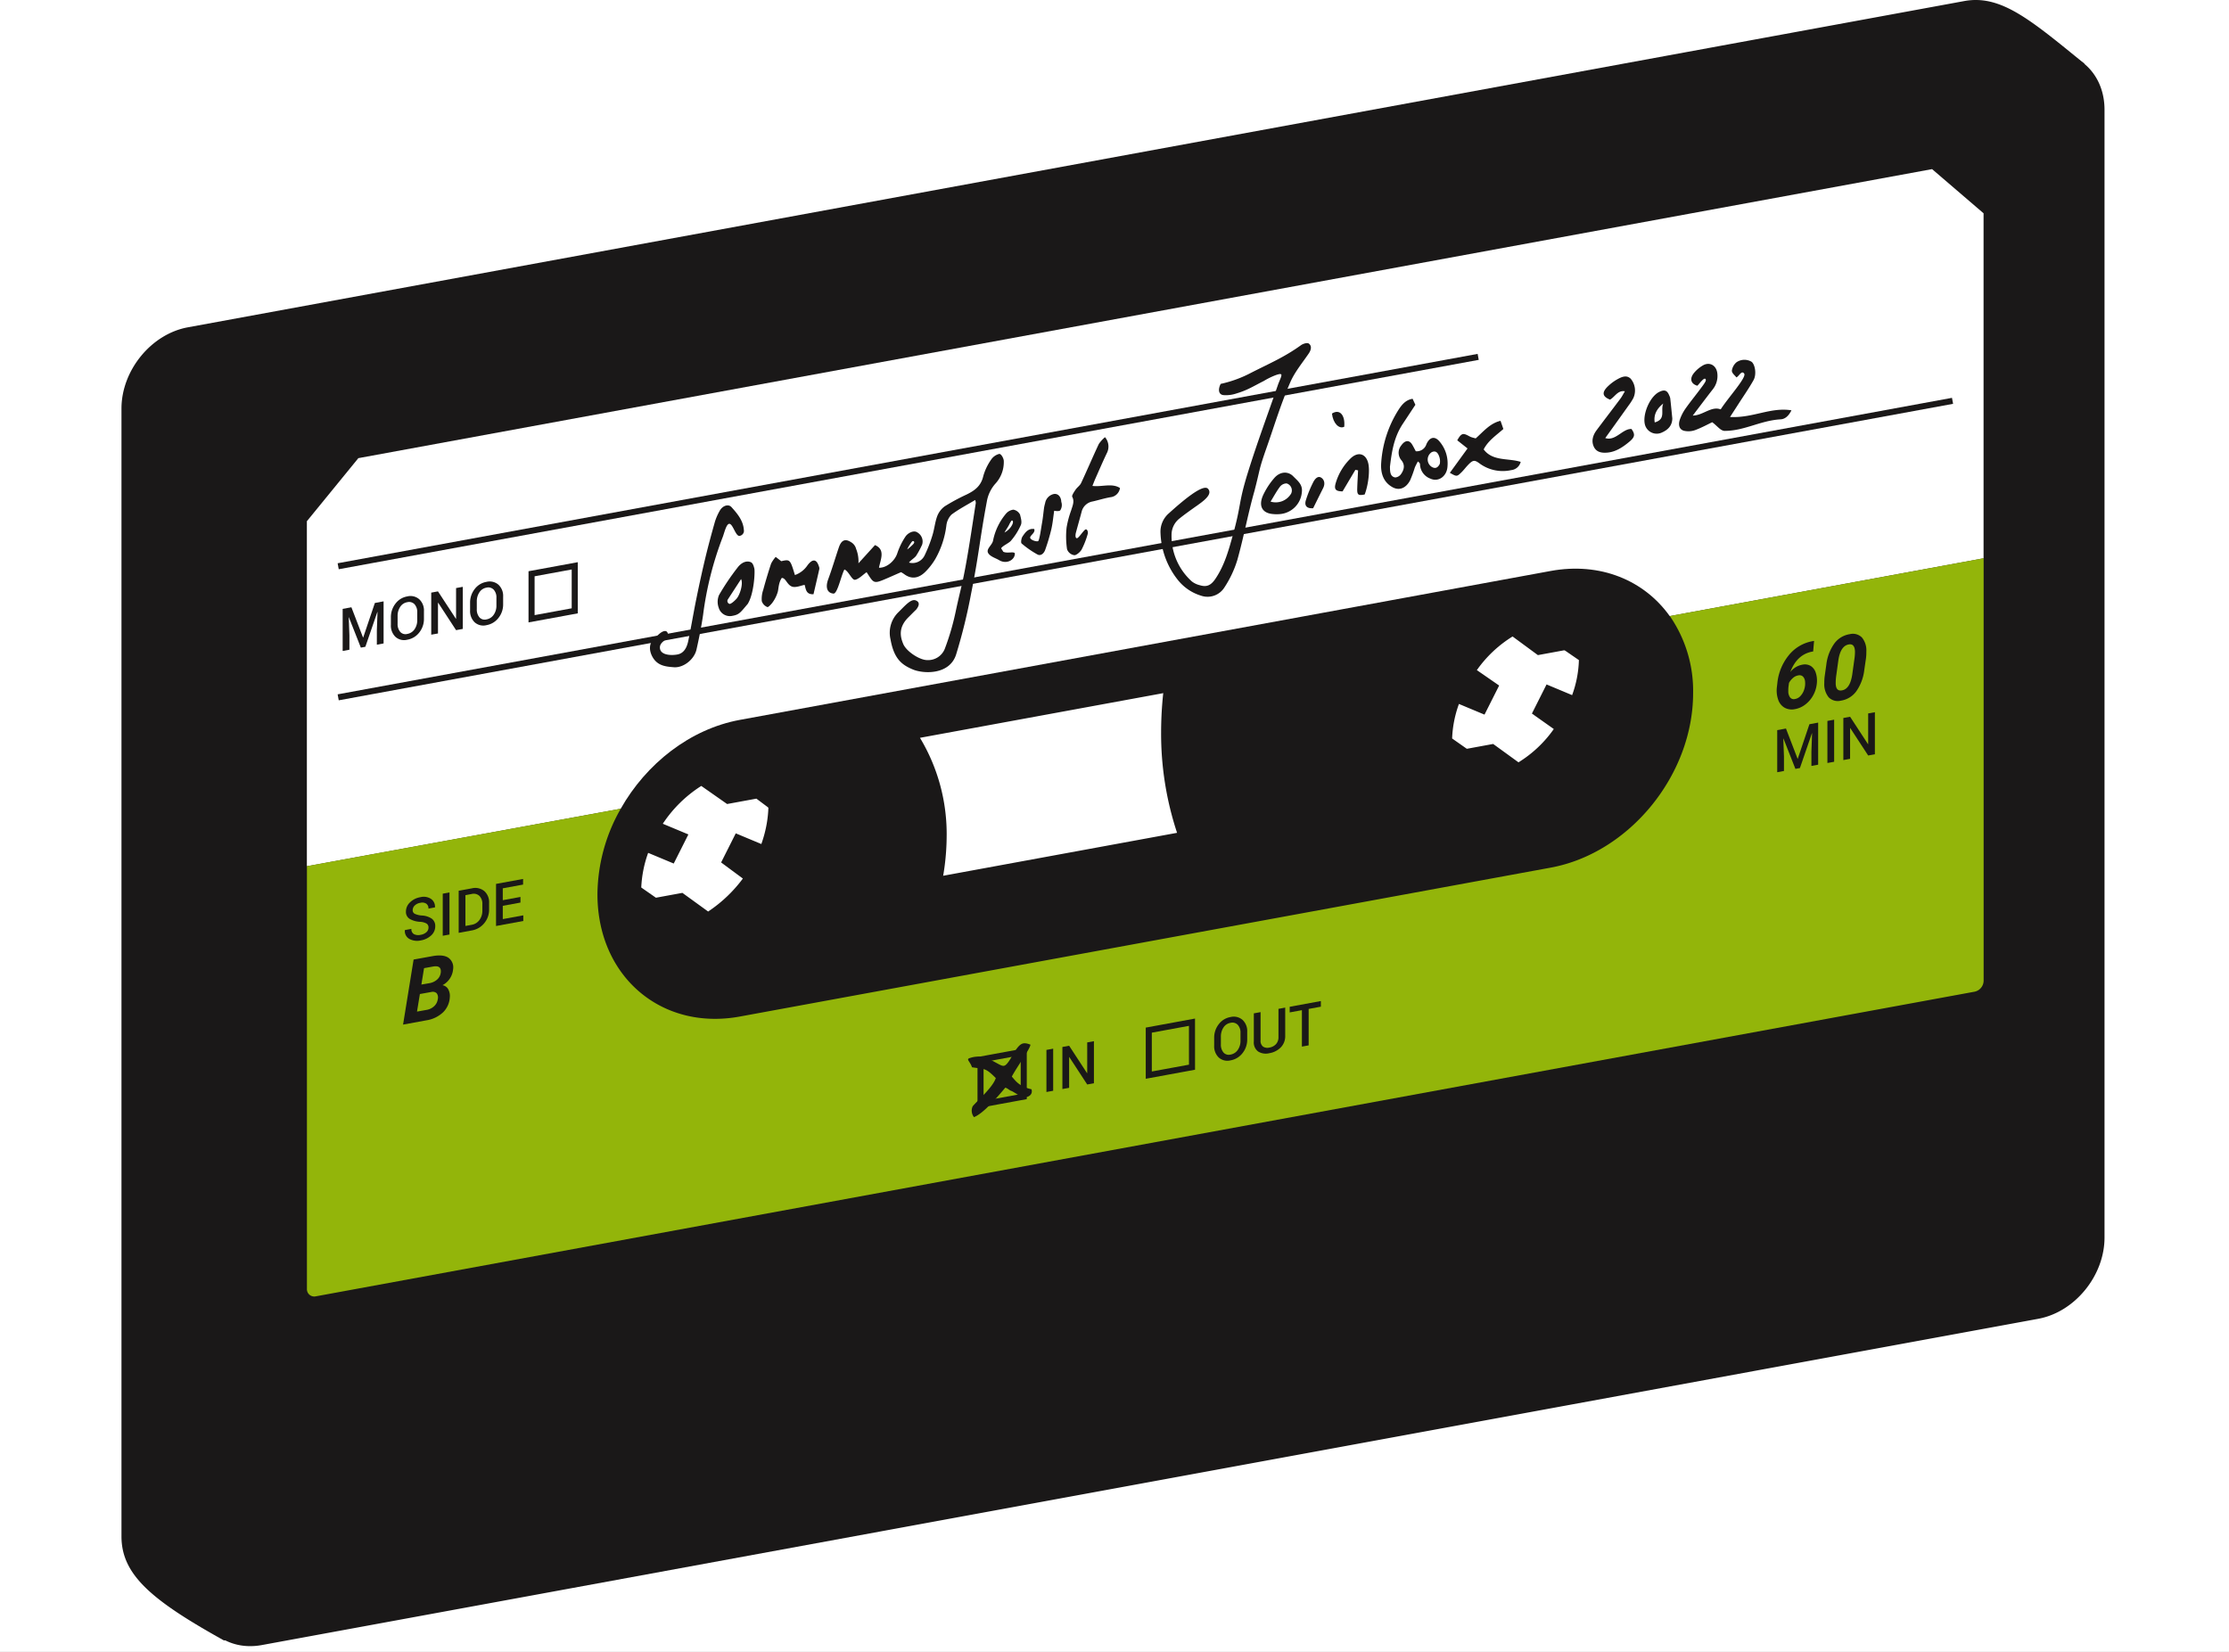 <svg xmlns="http://www.w3.org/2000/svg" xmlns:xlink="http://www.w3.org/1999/xlink" width="734" height="544" viewBox="0 0 734 544">
  <rect x="0" y="0" width="734" height="544" fill="#808080" stroke="none"/>
  <defs>
    <clipPath id="clip-path">
      <rect id="Rectangle_26" data-name="Rectangle 26" width="668.409" height="542.113" fill="none"/>
    </clipPath>
    <clipPath id="clip-Web_1366_8">
      <rect width="734" height="544"/>
    </clipPath>
  </defs>
  <g id="Web_1366_8" data-name="Web 1366 – 8" clip-path="url(#clip-Web_1366_8)">
    <rect width="734" height="544" fill="#fff"/>
    <g id="Group_14" data-name="Group 14" transform="translate(40 0)">
      <g id="Group_13" data-name="Group 13" clip-path="url(#clip-path)">
        <path id="Path_147" data-name="Path 147" d="M240.069,15.909a11.789,11.789,0,0,1,5.9-3.076c5.545-1.017,10.04,2.838,10.04,8.613a12.793,12.793,0,0,1-3.342,8.4" transform="translate(411.181 21.701)" fill="none" stroke="#fff" stroke-miterlimit="10" stroke-width="0.9"/>
        <path id="Path_148" data-name="Path 148" d="M242.558,14.436V19.72l5.059-.928" transform="translate(415.445 24.725)" fill="none" stroke="#fff" stroke-miterlimit="10" stroke-width="0.9"/>
        <line id="Line_38" data-name="Line 38" y2="3.603" transform="translate(658.004 47.744)" fill="none" stroke="#fff" stroke-miterlimit="10" stroke-width="0.9"/>
        <line id="Line_39" data-name="Line 39" x1="3.616" y2="0.665" transform="translate(650.941 45.078)" fill="none" stroke="#fff" stroke-miterlimit="10" stroke-width="0.9"/>
        <path id="Path_149" data-name="Path 149" d="M618.7,432.78,33.729,540.225C9.775,526.916,0,518.528,0,505.968V134.553c0-12.56,9.774-24.54,21.832-26.756L606.805.352c12.064-2.214,21.838,6.174,39.536,20.584V392.352c-17.7,10.713-27.472,22.69-27.638,40.428M347.6,274.265a103.928,103.928,0,0,1-5.255-33.22,122.415,122.415,0,0,1,5.252-35.138L238.578,225.924a61.4,61.4,0,0,1,8.787,32.567,79.793,79.793,0,0,1-8.784,35.792ZM223.259,445.8c-5.7,1.047-10.333,6.717-10.333,12.66s4.628,9.915,10.333,8.865,10.333-6.717,10.333-12.66-4.628-9.915-10.333-8.865m244.108-42.873c-7.324,1.346-13.263,8.621-13.263,16.252s5.938,12.723,13.263,11.38,13.263-8.624,13.263-16.252-5.936-12.726-13.263-11.38M403.5,412.692c-5.708,1.047-10.333,6.717-10.333,12.66s4.625,9.915,10.333,8.865,10.336-6.717,10.336-12.66-4.631-9.915-10.336-8.865m-244.108,46.8c-7.327,1.346-13.263,8.621-13.263,16.252s5.936,12.723,13.263,11.377,13.26-8.621,13.26-16.249-5.936-12.726-13.26-11.38m46.491-214.818a26.646,26.646,0,0,0-21.176-8.844v10.127l-9.644,1.771V237.6a42.021,42.021,0,0,0-21.176,16.627l8.42,3.516-4.823,9.584-8.42-3.518c-3.2,8.952-3.038,18.034,0,25.473l8.418-6.611,4.823,7.813-8.42,6.614a26.655,26.655,0,0,0,21.176,8.844V295.81l9.644-1.769,8.48,6.144a45.828,45.828,0,0,0,11.437-10.862l-7.162-5.3,4.821-9.584,8.423,3.518c3.2-8.952,3.036-18.032,0-25.473l-8.42,6.611-4.821-7.813Zm266.985-49.039a26.664,26.664,0,0,0-21.179-8.844v10.127l-9.641,1.771V188.561a42.075,42.075,0,0,0-21.179,16.627l8.423,3.518-4.823,9.581-8.418-3.516c-3.2,8.952-3.041,18.032,0,25.47l8.418-6.611,4.823,7.813-8.423,6.614a26.668,26.668,0,0,0,21.179,8.844V246.774L451.692,245l8.339,6.052a39.676,39.676,0,0,0,11.627-10.965l-7.208-5.1,4.823-9.584,8.418,3.518a36.574,36.574,0,0,0,2.235-11.535l-10.653-7.327-4.823-7.813Z" transform="translate(0.002 0)" fill="#1a1818"/>
        <path id="Path_150" data-name="Path 150" d="M615.789,423.546,30.817,530.991C18.756,533.2,8.982,524.816,8.982,512.256V140.841c0-12.56,9.774-24.54,21.835-26.756L615.789,6.641c12.061-2.214,21.835,6.174,21.835,18.734V396.79c0,12.563-9.774,24.54-21.835,26.756M356.579,280.554a103.854,103.854,0,0,1-5.255-33.22,122.413,122.413,0,0,1,5.252-35.138L247.559,232.212a61.4,61.4,0,0,1,8.787,32.567,79.793,79.793,0,0,1-8.784,35.792ZM232.242,452.087c-5.708,1.047-10.336,6.717-10.336,12.66s4.628,9.915,10.336,8.865,10.333-6.717,10.333-12.66-4.628-9.915-10.333-8.865M476.35,409.215c-7.327,1.346-13.263,8.621-13.263,16.252s5.936,12.723,13.263,11.38,13.263-8.624,13.263-16.252-5.938-12.726-13.263-11.38m-63.864,9.766c-5.708,1.047-10.336,6.717-10.336,12.66s4.628,9.915,10.336,8.865,10.333-6.717,10.333-12.66-4.628-9.915-10.333-8.865m-244.108,46.8c-7.327,1.346-13.263,8.621-13.263,16.252s5.936,12.723,13.263,11.377,13.26-8.621,13.26-16.249-5.936-12.726-13.26-11.38m-1.088-158.415a27.333,27.333,0,0,0,16.759,4.861V302.1l9.641-1.769v10.129a42.055,42.055,0,0,0,21.176-16.629l-8.418-3.516,4.821-9.584,8.42,3.518c3.2-8.952,3.038-18.032,0-25.473l-8.418,6.611-17.579-13.141-9.641,1.771-8.507-5.957a42.391,42.391,0,0,0-12.671,12.454l8.423,3.516-4.823,9.584-8.42-3.518a38.414,38.414,0,0,0-2.273,11.41l10.694,7.452,4.823,7.813-8.423,6.614a25.8,25.8,0,0,0,4.419,3.982M481.855,201.924a26.664,26.664,0,0,0-21.179-8.844v10.127l-9.641,1.771-8.334-6.136a40.278,40.278,0,0,0-11.763,11.076l7.341,5.076-4.823,9.581-8.42-3.516a37.2,37.2,0,0,0-2.243,11.369l10.664,7.49,4.823,7.813-8.423,6.614a26.664,26.664,0,0,0,21.178,8.844V253.063l9.641-1.771v10.129a42.04,42.04,0,0,0,21.176-16.629l-8.42-3.516,4.823-9.584,8.42,3.518c3.2-8.952,3.038-18.032,0-25.47l-8.418,6.608-4.823-7.813Z" transform="translate(15.384 10.767)" fill="#1a1818"/>
        <path id="Path_152" data-name="Path 152" d="M574.634,148.7V35.077L557.679,20.531,39.457,115.714,22.505,136.488V250.107L125.848,231.18c8.382-14.831,22.822-26.257,39.229-29.271L432.062,152.87c16.407-3.014,30.847,3.109,39.229,14.861Z" transform="translate(38.546 35.165)" fill="#fff"/>
        <path id="Path_153" data-name="Path 153" d="M574.642,67.767V206.926a3.751,3.751,0,0,1-2.922,3.581L25.435,310.844a2.414,2.414,0,0,1-2.922-2.507V169.178l103.343-18.927a57.579,57.579,0,0,0-7.677,28.2c0,26.987,21,45,46.906,40.247L432.07,169.664c25.907-4.758,46.906-30.491,46.906-57.475A43.273,43.273,0,0,0,471.3,86.8Z" transform="translate(38.559 116.069)" fill="#93b50a"/>
        <line id="Line_42" data-name="Line 42" y1="68.95" x2="375.395" transform="translate(71.365 117.526)" fill="none" stroke="#1a1818" stroke-miterlimit="10" stroke-width="2"/>
        <line id="Line_43" data-name="Line 43" y1="97.641" x2="531.596" transform="translate(71.365 132.003)" fill="none" stroke="#1a1818" stroke-miterlimit="10" stroke-width="2"/>
        <path id="Path_161" data-name="Path 161" d="M29.729,74.952l3.83,9.959.054-.011,3.839-11.364L40.327,73v13.86l-2.219.407V82.55l.22-6.047h-.057L34.324,87.965l-1.487.274-3.931-9.986-.054.022.22,5.936v4.72l-2.222.41V75.481Z" transform="translate(45.988 125.039)" fill="#1a1818"/>
        <path id="Path_162" data-name="Path 162" d="M43.586,79.835a7.082,7.082,0,0,1-1.527,4.5,6.338,6.338,0,0,1-3.971,2.4,4.243,4.243,0,0,1-3.887-.952,5.122,5.122,0,0,1-1.495-3.936V79.344A7.178,7.178,0,0,1,34.2,74.859a6.124,6.124,0,0,1,3.877-2.385,4.392,4.392,0,0,1,3.977.944,5.025,5.025,0,0,1,1.533,3.923ZM41.378,77.73a3.774,3.774,0,0,0-.893-2.683,2.469,2.469,0,0,0-2.409-.67,3.442,3.442,0,0,0-2.309,1.535,5.287,5.287,0,0,0-.852,3v2.512a3.952,3.952,0,0,0,.852,2.713,2.309,2.309,0,0,0,2.319.692A3.619,3.619,0,0,0,40.5,83.28a5.214,5.214,0,0,0,.882-3.038Z" transform="translate(56.016 123.943)" fill="#1a1818"/>
        <path id="Path_163" data-name="Path 163" d="M47.992,85.1l-2.211.407-5.9-9.034-.057.03V86.6L37.6,87V73.146l2.219-.407,5.906,9.023.054-.03V71.643l2.211-.4Z" transform="translate(64.403 122.016)" fill="#1a1818"/>
        <path id="Path_164" data-name="Path 164" d="M53.2,78.071a7.069,7.069,0,0,1-1.527,4.492,6.33,6.33,0,0,1-3.971,2.4,4.25,4.25,0,0,1-3.89-.955,5.116,5.116,0,0,1-1.492-3.936V77.58a7.178,7.178,0,0,1,1.492-4.487,6.152,6.152,0,0,1,3.879-2.385,4.408,4.408,0,0,1,3.977.941A5.037,5.037,0,0,1,53.2,75.578Zm-2.211-2.108a3.777,3.777,0,0,0-.89-2.683,2.475,2.475,0,0,0-2.409-.67,3.44,3.44,0,0,0-2.309,1.538,5.279,5.279,0,0,0-.852,3V79.66a3.952,3.952,0,0,0,.852,2.713,2.315,2.315,0,0,0,2.319.694,3.6,3.6,0,0,0,2.406-1.554,5.18,5.18,0,0,0,.882-3.036Z" transform="translate(72.481 120.919)" fill="#1a1818"/>
        <path id="Path_165" data-name="Path 165" d="M42.186,118.985a1.489,1.489,0,0,0-.619-1.3,4.772,4.772,0,0,0-2.176-.583,7.553,7.553,0,0,1-3.434-.985,2.672,2.672,0,0,1-1.2-2.409,4.141,4.141,0,0,1,1.329-3.006,6.324,6.324,0,0,1,3.432-1.714,4.378,4.378,0,0,1,3.521.586,3.087,3.087,0,0,1,1.283,2.718l-.019.062-2.127.391a1.9,1.9,0,0,0-.694-1.6,2.449,2.449,0,0,0-1.983-.3,3.377,3.377,0,0,0-1.869.9,2.147,2.147,0,0,0-.654,1.544,1.265,1.265,0,0,0,.711,1.18,6.448,6.448,0,0,0,2.341.556,6.377,6.377,0,0,1,3.261,1.058,2.936,2.936,0,0,1,1.115,2.49,4,4,0,0,1-1.329,3,6.64,6.64,0,0,1-3.494,1.666,5.355,5.355,0,0,1-3.654-.483,2.945,2.945,0,0,1-1.527-2.876l.019-.062,2.138-.393a1.811,1.811,0,0,0,.841,1.739,3.254,3.254,0,0,0,2.184.222,3.742,3.742,0,0,0,1.918-.871,2.016,2.016,0,0,0,.686-1.525" transform="translate(58.918 186.474)" fill="#1a1818"/>
        <path id="Path_166" data-name="Path 166" d="M41.217,122.2,39,122.605V108.748l2.219-.407Z" transform="translate(66.794 185.563)" fill="#1a1818"/>
        <path id="Path_167" data-name="Path 167" d="M40.934,122.568V108.711l4.313-.792a4.713,4.713,0,0,1,4.115.89,4.9,4.9,0,0,1,1.587,3.942v2.1a6.9,6.9,0,0,1-1.587,4.528,6.716,6.716,0,0,1-4.115,2.4Zm2.219-12.408V120.3l2.029-.372a3.986,3.986,0,0,0,2.6-1.6,5.1,5.1,0,0,0,.947-3.076v-2.119a3.666,3.666,0,0,0-.947-2.707,2.757,2.757,0,0,0-2.6-.646Z" transform="translate(70.11 184.636)" fill="#1a1818"/>
        <path id="Path_168" data-name="Path 168" d="M53.509,114.485l-5.822,1.069v4.376l6.755-1.24v1.856L45.468,122.2v-13.86l8.906-1.636v1.856l-6.687,1.232V113.7l5.822-1.069Z" transform="translate(77.876 182.751)" fill="#1a1818"/>
        <path id="Path_169" data-name="Path 169" d="M34.182,138.762l3.47-21.425,6.223-1.126q3.463-.623,5.206.513a3.885,3.885,0,0,1,1.576,3.809,6.57,6.57,0,0,1-3.491,5.252,2.646,2.646,0,0,1,1.847,1.267,4.463,4.463,0,0,1,.562,2.672,7.446,7.446,0,0,1-2.214,4.983,10.225,10.225,0,0,1-5.515,2.648Zm5.537-10.07-.944,5.784,3.166-.564a4.776,4.776,0,0,0,2.482-1.221,3.826,3.826,0,0,0,1.191-2.281,2.411,2.411,0,0,0-.336-1.948,1.866,1.866,0,0,0-1.774-.45Zm.494-3.117,2.729-.472a5.039,5.039,0,0,0,2.488-1.2,3.64,3.64,0,0,0,1.158-2.2q.346-2.576-2.536-2.064l-2.96.534Z" transform="translate(58.546 198.663)" fill="#1a1818"/>
        <path id="Path_170" data-name="Path 170" d="M203.866,89.671l3.83,9.959.054-.011,3.839-11.364,2.878-.532v13.86l-2.219.407V97.27l.217-6.047h-.054l-3.95,11.464-1.487.271-3.931-9.986-.052.022.217,5.936v4.72l-2.222.41V90.2Z" transform="translate(344.245 150.25)" fill="#1a1818"/>
        <path id="Path_171" data-name="Path 171" d="M209.3,101.223l-2.219.407V87.776l2.219-.407Z" transform="translate(354.677 149.642)" fill="#1a1818"/>
        <path id="Path_172" data-name="Path 172" d="M219.4,100.316l-2.211.4-5.9-9.031-.057.027v10.1l-2.219.407V88.367l2.219-.41,5.9,9.025.057-.03V86.864l2.211-.4Z" transform="translate(357.993 148.085)" fill="#1a1818"/>
        <path id="Path_173" data-name="Path 173" d="M213.234,77.8l-.3,3.47-.754.152q-4.7,1.119-6.782,6.644a6.469,6.469,0,0,1,4.012-2.439,3.8,3.8,0,0,1,2.734.439,4.085,4.085,0,0,1,1.641,2.2,8.328,8.328,0,0,1,.366,3.429,9.937,9.937,0,0,1-1.169,3.95,9.446,9.446,0,0,1-2.64,3.109,7.785,7.785,0,0,1-3.521,1.541,4.931,4.931,0,0,1-3.366-.532,4.791,4.791,0,0,1-2.048-2.615,9.25,9.25,0,0,1-.426-4.064l.152-1.31a17.28,17.28,0,0,1,3.776-9.251,12.929,12.929,0,0,1,7.8-4.625Zm-5.141,11.353a3.524,3.524,0,0,0-1.8.846,5.906,5.906,0,0,0-1.316,1.628l-.179,1.318a11.787,11.787,0,0,0-.052,1.413,3.336,3.336,0,0,0,.586,2.051,1.539,1.539,0,0,0,1.59.54,3.15,3.15,0,0,0,1.85-1.028,5.423,5.423,0,0,0,1.234-2.186,6.273,6.273,0,0,0,.26-2.55,2.613,2.613,0,0,0-.692-1.638,1.635,1.635,0,0,0-1.487-.393" transform="translate(344.133 133.26)" fill="#1a1818"/>
        <path id="Path_174" data-name="Path 174" d="M212.158,98.94a4.208,4.208,0,0,1-4-1.093,6.805,6.805,0,0,1-1.457-4.674,17.144,17.144,0,0,1,.111-2.13l.562-4A14.94,14.94,0,0,1,210.02,80.1a7.741,7.741,0,0,1,5.057-3.057,4.24,4.24,0,0,1,4.012,1.085,6.707,6.707,0,0,1,1.459,4.647,17.308,17.308,0,0,1-.109,2.148l-.578,3.977a15.194,15.194,0,0,1-2.639,6.972,7.7,7.7,0,0,1-5.065,3.065m4.65-15.951c0-1.888-.64-2.753-1.921-2.583q-2.771.382-3.524,5.035l-.684,4.945a18.823,18.823,0,0,0-.22,2.547q-.065,2.905,1.9,2.642,2.783-.326,3.537-5.171l.727-5.206a16.119,16.119,0,0,0,.179-2.211" transform="translate(354.031 131.804)" fill="#1a1818"/>
        <path id="Path_176" data-name="Path 176" d="M64,83.508,49.779,86.121V71.3L64,68.691Z" transform="translate(85.26 117.652)" fill="none" stroke="#1a1818" stroke-miterlimit="10" stroke-width="2"/>
        <path id="Path_181" data-name="Path 181" d="M137.849,95.384c-1.793,1.286-3.611,2.542-5.336,3.936a6.84,6.84,0,0,0-2.748,5.531,20.116,20.116,0,0,0,6.714,15.311,6.944,6.944,0,0,0,2.645,1.232c2.205.67,3.616.079,5.124-2.173,3-4.471,4.346-9.424,5.716-14.364,2.843-10.252,1.744-10.254,4.9-20.449,3.014-9.728,6.608-19.353,9.948-29.024.26-.749.8-1.942,1.061-2.688-.106-.106.315-.548-.1-.8-.586-.355-3.942,1.177-5.529,2.176-3.8,1.929-5.485,3.076-9.1,4.161a10.773,10.773,0,0,1-4.343.54c-1.546-.217-1.8-1.815-.857-3.689a39.345,39.345,0,0,0,10.143-3.725c5.96-3.025,10.859-5.095,16.29-9.009.713-.515,2.056-.909,2.558-.567.993.678.936,1.929.005,3.3-2.113,3.1-4.62,6.112-6.068,9.454-3.152,7.257-5.168,14.028-7.767,21.442-2.759,7.867-1.942,6.31-4.045,14.4-2.2,7.731-3.48,15.078-5.664,22.812a35.175,35.175,0,0,1-4.2,8.9,6.566,6.566,0,0,1-7.712,2.74,15.555,15.555,0,0,1-7.669-5.219,26.259,26.259,0,0,1-5.681-15.362,7.988,7.988,0,0,1,2.743-6.538c3.915-3.535,11.282-9.98,12.929-8.065s-1.837,4.229-3.952,5.746" transform="translate(216.017 71.34)" fill="#1a1818"/>
        <path id="Path_182" data-name="Path 182" d="M205.862,62.508c7.52.41,13.29-3.3,20.224-2.2-1.009,2.035-2.216,2.9-3.6,2.976-6.584.374-11.852,3.79-18.382,3.8-1.356,0-2.447-1.638-4.113-2.851-1.378.651-3.475,1.807-5.634,2.6a6.524,6.524,0,0,1-3.594.228c-1.63-.388-2.016-1.931-1.438-3.66a14.748,14.748,0,0,1,1.915-3.719c1.636-2.319,3.451-4.511,5.133-6.8.594-.808,1.633-2.127,1.516-2.623-.307-1.294-2.018,1.2-2.783,1.956-2.181-.619-2.661-2.374-1.047-4.286a10.789,10.789,0,0,1,3-2.477c2.214-1.183,4.387.171,4.628,2.778a7.057,7.057,0,0,1-1.541,5.211c-2.146,2.74-4.227,5.534-6.562,8.6,3.331-.008,6.142-3.234,9.2-2.037,2.4-3.79,8.6-10.55,7.745-11.773s-1.655.8-2.561,1.242c-.5-.673-1.478-1.337-1.506-2.211a4.458,4.458,0,0,1,1.508-2.759,4.573,4.573,0,0,1,5.013-.155c1.145.941,1.663,4.153.619,6.02-1.495,2.672-3.272,5.206-4.935,7.8-.83,1.294-1.668,2.583-2.805,4.338" transform="translate(323.832 74.815)" fill="#1a1818"/>
        <path id="Path_183" data-name="Path 183" d="M164.321,65.681a3.306,3.306,0,0,0,3.5-2.29c1.058-2.393,2.715-2.729,4.2-1.066a11.118,11.118,0,0,1,2.751,8.374c-.184,3.209-2.949,5.23-5.6,4.018a5.206,5.206,0,0,1-3.453-4.75c-.014-.279-.157-.526-.713-.914-.347.7-.749,1.381-1.025,2.1a38,38,0,0,1-1.514,4.115c-1.381,2.61-3.584,3.464-5.762,2.279-2.968-1.62-4.056-4.547-3.746-8.258a37.109,37.109,0,0,1,5.683-17.24c1.169-1.831,2.479-3.3,4.644-3.635l.914,1.972c-1.421,2.154-2.775,4.216-4.14,6.275-2.949,4.446-3.646,9.256-4.227,14.085a1.342,1.342,0,0,0,0,.233c.019,1.514.09,3.084,1.742,3.339a2.608,2.608,0,0,0,1.842-1.031c1.286-1.78,1.27-3.291.182-4.631a3.8,3.8,0,0,1-.052-4.883c1.232-1.742,2.6-1.883,3.559-.339.442.719.817,1.489,1.226,2.249" transform="translate(261.879 82.918)" fill="#1a1818"/>
        <path id="Path_184" data-name="Path 184" d="M184.332,53.329c-2.645-1.061-2.783-2.477-.475-4.6a14.916,14.916,0,0,1,2.536-1.907c1.63-.941,3.31-1.777,4.75-.377a6.011,6.011,0,0,1,.865,6.37,19.494,19.494,0,0,1-1.611,2.5c-2.493,3.5-5.005,6.994-7.636,10.667,3.415,1.1,5.683-3.131,8.635-2.992,1.278,1.8,1.12,2.675-.751,4.237-2.189,1.828-4.487,3.3-7.156,3.54-1.959.176-3.7-.133-4.536-2.024-.779-1.766-.334-3.622.963-5.36,2.593-3.478,5.244-6.912,7.84-10.387.521-.692.909-1.487,1.47-2.42-2.355-.412-3.274,1.837-4.894,2.748" transform="translate(305.845 78.283)" fill="#1a1818"/>
        <path id="Path_185" data-name="Path 185" d="M161.248,68.214c1.929-2.659,3.754-5.176,5.827-8.03-1.183-.936-2.3-1.818-3.388-2.68,1.185-2.135,1.782-2.42,3.261-1.706.437.209.846.469,1.3.643s.939.274,1.506.434c2.485-2.176,4.731-5.01,8.184-5.786.336.966.613,1.763.933,2.686-2.349,2.1-4.994,3.8-6.486,6.72,2.943,3.985,8.111,2.816,12.194,4.107a3.585,3.585,0,0,1-3.1,2.713,12.9,12.9,0,0,1-10.42-2.17c-1.733-1.3-2.26-1.191-4,.67-.681.727-1.28,1.544-1.991,2.233-1.506,1.462-1.541,1.44-3.817.168" transform="translate(276.18 87.502)" fill="#1a1818"/>
        <path id="Path_186" data-name="Path 186" d="M151.772,63.714a7.891,7.891,0,0,1-7.286,7.316,11.945,11.945,0,0,1-2.414-.035c-3.367-.345-4.65-2.667-3.068-6.185a24.277,24.277,0,0,1,3.641-5.613c1.912-2.241,4.576-2.374,6.3-.6,1.4,1.438,3.114,2.659,2.829,5.119m-10.306,3.2a5.893,5.893,0,0,0,6.779-2.664,2.412,2.412,0,0,0-1.492-3.326,2.793,2.793,0,0,0-2.165,1.044c-1.128,1.478-2.013,3.147-3.122,4.945" transform="translate(236.929 98.276)" fill="#1a1818"/>
        <path id="Path_187" data-name="Path 187" d="M194.051,56.548c-.005,2.056-1.034,3.63-3.367,4.663a4.006,4.006,0,0,1-5.263-1.636c-1.742-2.954.855-9.988,4.313-11.7,1.714-.849,2.6-.559,3.282,1.082a4.025,4.025,0,0,1,.361,1.028c.228,2.029.42,4.069.673,6.565m-5.786,1.359c3.847-1.088,1.823-3.977,2.816-6.218-2.328,1.866-3.2,3.879-2.816,6.218" transform="translate(316.63 81.2)" fill="#1a1818"/>
        <path id="Path_188" data-name="Path 188" d="M154.016,60.281c-1.416,2.385-2.835,4.766-4.218,7.1-2.311-.024-2.9-.673-2.222-2.865a18.645,18.645,0,0,1,4.869-8.008c2.477-2.368,5.081-1.549,5.816,1.652.559,2.433.027,7.045-1.18,10.238-2.127.442-2.528.144-2.46-1.972.062-1.986.184-3.98.279-5.968-.3-.057-.589-.117-.884-.174" transform="translate(252.308 94.444)" fill="#1a1818"/>
        <path id="Path_189" data-name="Path 189" d="M146.267,68.191c-1.915.146-2.932-.667-2.428-2.509A37.2,37.2,0,0,1,146.21,59.8c.543-1.148,1.546-2.406,2.7-1.682.979.613,1.421,1.912.648,3.453-1.077,2.146-2.135,4.3-3.288,6.619" transform="translate(246.142 99.178)" fill="#1a1818"/>
        <path id="Path_190" data-name="Path 190" d="M150.984,54.9c-1.766.86-3.708-1.226-4.045-4.343,2.479-1.628,4.4.439,4.045,4.343" transform="translate(251.672 85.641)" fill="#1a1818"/>
        <path id="Path_191" data-name="Path 191" d="M159.86,55.044a2.876,2.876,0,0,0,.182,4.926c.884.445,1.747.4,2.49-1.069a4.543,4.543,0,0,0-.214-2.5c-.486-1.4-1.286-1.94-2.458-1.354" transform="translate(271.578 93.878)" fill="#fff"/>
        <path id="Path_192" data-name="Path 192" d="M68.932,102.745c1.177-.174,1.24,1.28,1.164,1.823-.152,1.091-2.9,1.666-2.659,3.858s3.475,2.425,5.691,2.04c2.276-.393,3.2-2.414,3.627-4.452.952-4.536,1.69-9.082,2.612-13.621.909-4.471,1.866-8.944,2.935-13.4.979-4.094,2.089-8.176,3.239-12.251a17.8,17.8,0,0,1,1.573-3.6c.92-1.674,2.838-2.371,3.882-1.213,1.815,2.013,3.858,4.373,4.064,7.441a1.687,1.687,0,0,1-1.21,1.986c-1.337.581-2.205-3.407-3.35-3.885s-1.864,3.006-2.425,4.4a110.23,110.23,0,0,0-6.429,25.549c-.559,3.8-1.313,7.615-2.173,11.41-.743,3.277-4.283,6.025-7.368,5.832-2.919-.209-5.523-.524-7.14-3.44-1.156-2.089-1.256-4.617.865-6.307.933-.743,1.923-1.994,3.1-2.167" transform="translate(109.879 105.08)" fill="#1a1818"/>
        <path id="Path_193" data-name="Path 193" d="M96.033,91.126l5.45-6c3.51,1.514,1.828,4.715,1.313,7.46,2.566.084,5.257-2.287,6.047-4.8a22.908,22.908,0,0,1,2.667-5.45c.746-1.153,2.756-2.276,3.993-1.332A3.426,3.426,0,0,1,117,85a27.63,27.63,0,0,1-1.883,3.513c-.434.784-1.918,1.587-2.431,2.379a4.425,4.425,0,0,0,5.122-2.338,44.789,44.789,0,0,0,2.583-6.622c.656-2.094.83-4.289,1.587-6.345a7.17,7.17,0,0,1,2.485-3.234,64.929,64.929,0,0,1,7.173-3.871c2.629-1.283,4.753-2.778,5.507-6.082a17.789,17.789,0,0,1,2.547-5.358,4.509,4.509,0,0,1,2.721-1.94c.6-.041,1.405,1.337,1.481,2.254a10.493,10.493,0,0,1-2.813,7.6,11.8,11.8,0,0,0-2.778,5.9c-2.284,12.145-2.686,17.972-5.141,30.109A182.384,182.384,0,0,1,128.247,121c-2.064,6.945-10.775,6.578-14.348,5.07s-6.177-3.475-7.308-9.921a9.441,9.441,0,0,1,2.555-8.868c2.238-2.189,4.2-4.576,5.794-3.92s.882,2.045.084,3.038c-.5.437-2.13,2.13-2.612,2.585-3.4,3.418-2.52,6.584-1.62,8.719,1.042,2.477,5.472,5.347,7.935,5.3a5.9,5.9,0,0,0,5.765-3.782,81.909,81.909,0,0,0,3.662-12.671c1.53-7.088,2-8.06,3.291-15.159,1.218-6.7,2.178-13.406,3.231-20.11a3.113,3.113,0,0,0-.206-1c-2.68,1.611-5.366,3-7.8,4.815a6.1,6.1,0,0,0-1.682,3.584,29.581,29.581,0,0,1-3.551,10.87,21.062,21.062,0,0,1-3.478,4.484c-2.309,2.214-4.669,2.309-6.869.656a11.652,11.652,0,0,0-1.025-.646c-2.162.941-4.1,1.828-6.049,2.623-2.512,1.017-3.044.841-4.378-1.2l-.917-1.416c-1.283.9-2.5,2.219-3.757,2.5-1.085.239-2.119-2.84-3.546-3.383-1.066,1.885-2.238,7.864-3.565,7.94-2.36-.209-2.656-2.357-1.774-4.728,1.289-3.464,2.311-6.994,3.5-10.482.83-2.431,2.094-2.946,3.961-1.761a3.552,3.552,0,0,1,1.72,2.224,10.933,10.933,0,0,1,.77,4.764" transform="translate(146.648 94.381)" fill="#1a1818"/>
        <path id="Path_194" data-name="Path 194" d="M84.446,70.454c.255,1.074-.092,8.385-2.195,11.692-2.235,2.591-2.659,3.491-4.959,3.89a3.831,3.831,0,0,1-4.582-2.661,5.7,5.7,0,0,1,.114-4.178A80.005,80.005,0,0,1,78.95,70.12c1.058-1.392,2.661-2.385,4.292-1.761.608.233.949,1.02,1.2,2.094M75.667,80.735a1.009,1.009,0,0,0,.521,1.354c.4.244,1.725-.909,2.406-1.685,1.123-1.278,2.241-4.935,1.487-6.456" transform="translate(123.954 116.757)" fill="#1a1818"/>
        <path id="Path_195" data-name="Path 195" d="M82.351,67.607c.827.646,1.313,1.025,1.809,1.411,2.927-.648,2.927-.648,4.514,4.563a8.3,8.3,0,0,0,4.11-3.168c1.6-2.173,2.979-2.238,3.776.285a1.816,1.816,0,0,1,.155.879c-.618,2.77-1.275,5.537-1.923,8.32-2.4.13-2.5-1.535-2.911-3.071-.977.106-2.84,1.009-4.137.57-1.687-.572-2.048-2.876-3.4-2.862-1.015,1.5-1.05,3.364-1.272,4.406a11.035,11.035,0,0,1-1.557,3.369c-.469.751-1.611,1.934-1.9,1.815a3.088,3.088,0,0,1-1.856-1.959,9.1,9.1,0,0,1,.48-3.716c.781-2.889,1.641-5.775,2.593-8.64a10.281,10.281,0,0,1,1.511-2.2" transform="translate(133.091 115.795)" fill="#1a1818"/>
        <path id="Path_196" data-name="Path 196" d="M127.476,53.071a4.753,4.753,0,0,1,.581,5.309c-1.318,2.764-2.523,5.572-3.763,8.366-.328.738-.6,1.492-.96,2.379,3.093.4,6.454-1.015,9.08.694a3.553,3.553,0,0,1-3.16,3.03c-1.934.334-3.871.947-5.808,1.389a4.512,4.512,0,0,0-3.679,3.442c-.741,2.778-1.744,6.31-1.9,6.953s-.212,1.774.4,1.706,2.306-2.873,2.892-2.905.773,1.036.643,1.451a27.105,27.105,0,0,1-2.018,5.187c-.467.846-1.815,1.961-2.447,1.864a3.007,3.007,0,0,1-2.36-1.956,27.919,27.919,0,0,1-.149-7.135,31.3,31.3,0,0,1,1.495-5.632c.461-1.541,1.194-3.014.353-4.519-.2-.366.6-1.584,1.1-2.314.526-.784,1.443-1.373,1.823-2.181,2-4.278,3.836-8.618,5.843-12.891a11.1,11.1,0,0,1,2.04-2.238" transform="translate(196.396 90.898)" fill="#1a1818"/>
        <path id="Path_197" data-name="Path 197" d="M113.51,71.508c.477,1.261-1.408,2.1-1.337,2.873s2.162,1.394,2.621,1.126.971-4.221,1.313-6.136c.293-1.652.429-3.307.659-4.959A14.111,14.111,0,0,1,117.1,63a3.7,3.7,0,0,1,2.881-3.011c1.63-.236,2.414,1.272,2.439,2.58a3.2,3.2,0,0,1-.334,2.791c-.385.439-1.812.187-2,.136-.307,2.045-.483,4.1-.952,6.131a65.274,65.274,0,0,1-2.013,6.752c-.423,1.213-1.489,2.105-2.534,1.533a31.134,31.134,0,0,1-5.225-3.627c-.331-.282-.1-1.747.328-2.363.846-1.226,1.8-2.672,3.811-2.409" transform="translate(187.056 102.697)" fill="#1a1818"/>
        <path id="Path_198" data-name="Path 198" d="M110.256,75.7c1.27.727,3.641-.225,3.855.618-.043,2.219-2.832,3.586-5.157,2.2-1.188-.708-2.7-1.1-3.508-2.151-1.112-1.451,1.177-2.726,1.473-4.292a19.763,19.763,0,0,1,4.237-8.849,3.808,3.808,0,0,1,2.45-1.354,3.062,3.062,0,0,1,2.208,1.63c.225,1.02.711,2.417.255,3.437a20.735,20.735,0,0,1-3.253,5.162c-.667.8-2.645,1.6-3.226,2.463.071.228.594.906.665,1.131" transform="translate(180.086 105.974)" fill="#1a1818"/>
        <path id="Path_199" data-name="Path 199" d="M107.187,67.154a6.14,6.14,0,0,0,1.929-1.611c.559-.692,1.218-1.931.643-2.33-.271-.187-.61.613-.879,1.006-.431,1.031-1.039,1.739-1.693,2.935" transform="translate(183.586 108.22)" fill="#fff"/>
        <path id="Path_200" data-name="Path 200" d="M95.373,68.439a8.058,8.058,0,0,0,1.129-.9c.64-.6,1.761-1.487.865-1.842-.307-.119-.719.586-.987.979a11.847,11.847,0,0,0-1.006,1.766" transform="translate(163.351 112.494)" fill="#fff"/>
        <path id="Path_207" data-name="Path 207" d="M114.5,141.164l-2.222.407V127.714l2.222-.407Z" transform="translate(192.307 218.047)" fill="#1a1818"/>
        <path id="Path_208" data-name="Path 208" d="M124.6,140.255l-2.211.4-5.9-9.031-.054.03v10.1l-2.219.4V128.305l2.219-.41,5.9,9.025.054-.03V126.8l2.211-.4Z" transform="translate(195.625 216.49)" fill="#1a1818"/>
        <path id="Path_209" data-name="Path 209" d="M118.506,142.48l-14.226,2.612V130.276l14.226-2.612Z" transform="translate(178.607 218.657)" fill="none" stroke="#1a1818" stroke-miterlimit="10" stroke-width="2"/>
        <path id="Path_210" data-name="Path 210" d="M143.521,130.9a7.085,7.085,0,0,1-1.53,4.5,6.347,6.347,0,0,1-3.971,2.4,4.246,4.246,0,0,1-3.887-.955,5.12,5.12,0,0,1-1.492-3.936V130.4a7.176,7.176,0,0,1,1.492-4.484,6.126,6.126,0,0,1,3.879-2.382,4.4,4.4,0,0,1,3.974.941,5.024,5.024,0,0,1,1.535,3.925Zm-2.211-2.105a3.768,3.768,0,0,0-.89-2.683,2.467,2.467,0,0,0-2.409-.67,3.423,3.423,0,0,0-2.311,1.535,5.3,5.3,0,0,0-.849,3v2.512a3.969,3.969,0,0,0,.849,2.713,2.316,2.316,0,0,0,2.319.692,3.622,3.622,0,0,0,2.409-1.554,5.205,5.205,0,0,0,.882-3.036Z" transform="translate(227.181 211.402)" fill="#1a1818"/>
        <path id="Path_211" data-name="Path 211" d="M147.789,122.32v9.288a5.257,5.257,0,0,1-1.443,3.8,6.794,6.794,0,0,1-3.776,1.926,4.786,4.786,0,0,1-3.7-.556,3.688,3.688,0,0,1-1.416-3.272v-9.289l2.222-.407V133.1a2.388,2.388,0,0,0,.784,2.04,2.617,2.617,0,0,0,2.111.347,3.827,3.827,0,0,0,2.186-1.134,3.325,3.325,0,0,0,.814-2.338v-9.283Z" transform="translate(235.424 209.505)" fill="#1a1818"/>
        <path id="Path_212" data-name="Path 212" d="M152.07,123.383l-4.02.738v12l-2.222.41v-12l-4.02.738v-1.856l10.262-1.888Z" transform="translate(242.884 208.142)" fill="#1a1818"/>
        <path id="Path_213" data-name="Path 213" d="M138.931,138.91,124.7,141.522V126.705l14.226-2.612Z" transform="translate(213.59 212.542)" fill="none" stroke="#1a1818" stroke-miterlimit="10" stroke-width="2"/>
        <path id="Path_214" data-name="Path 214" d="M123.276,127.087c.171,1.069-4.5,7.433-6.112,10.542,1.156,1.232,2.224,3.185,6.481,4.178.638,2.056-1.638,3-3.2,2.517-.458-.141-2.984-1.877-3.453-1.983s-1.394-.99-1.978-1.063c-2.119,2.5-7.026,8.423-10.306,9.7a3.409,3.409,0,0,1-.415-3.594c1.961-2.262,6.568-6.18,7.6-9.269-3.48-3.483-3.638-2.889-7.837-3.556-.662-1.986-2.021-2.607-.808-3.014,3.771-1.264,6.014.054,9.261,1.807,1.893,1.02,2.328,1.194,3.768-.893.562-.814,1.161-2.016,1.693-2.843,1.972-3.068,2.876-3.437,5.3-2.523" transform="translate(176.021 216.919)" fill="#1a1818"/>
      </g>
    </g>
  </g>
</svg>
